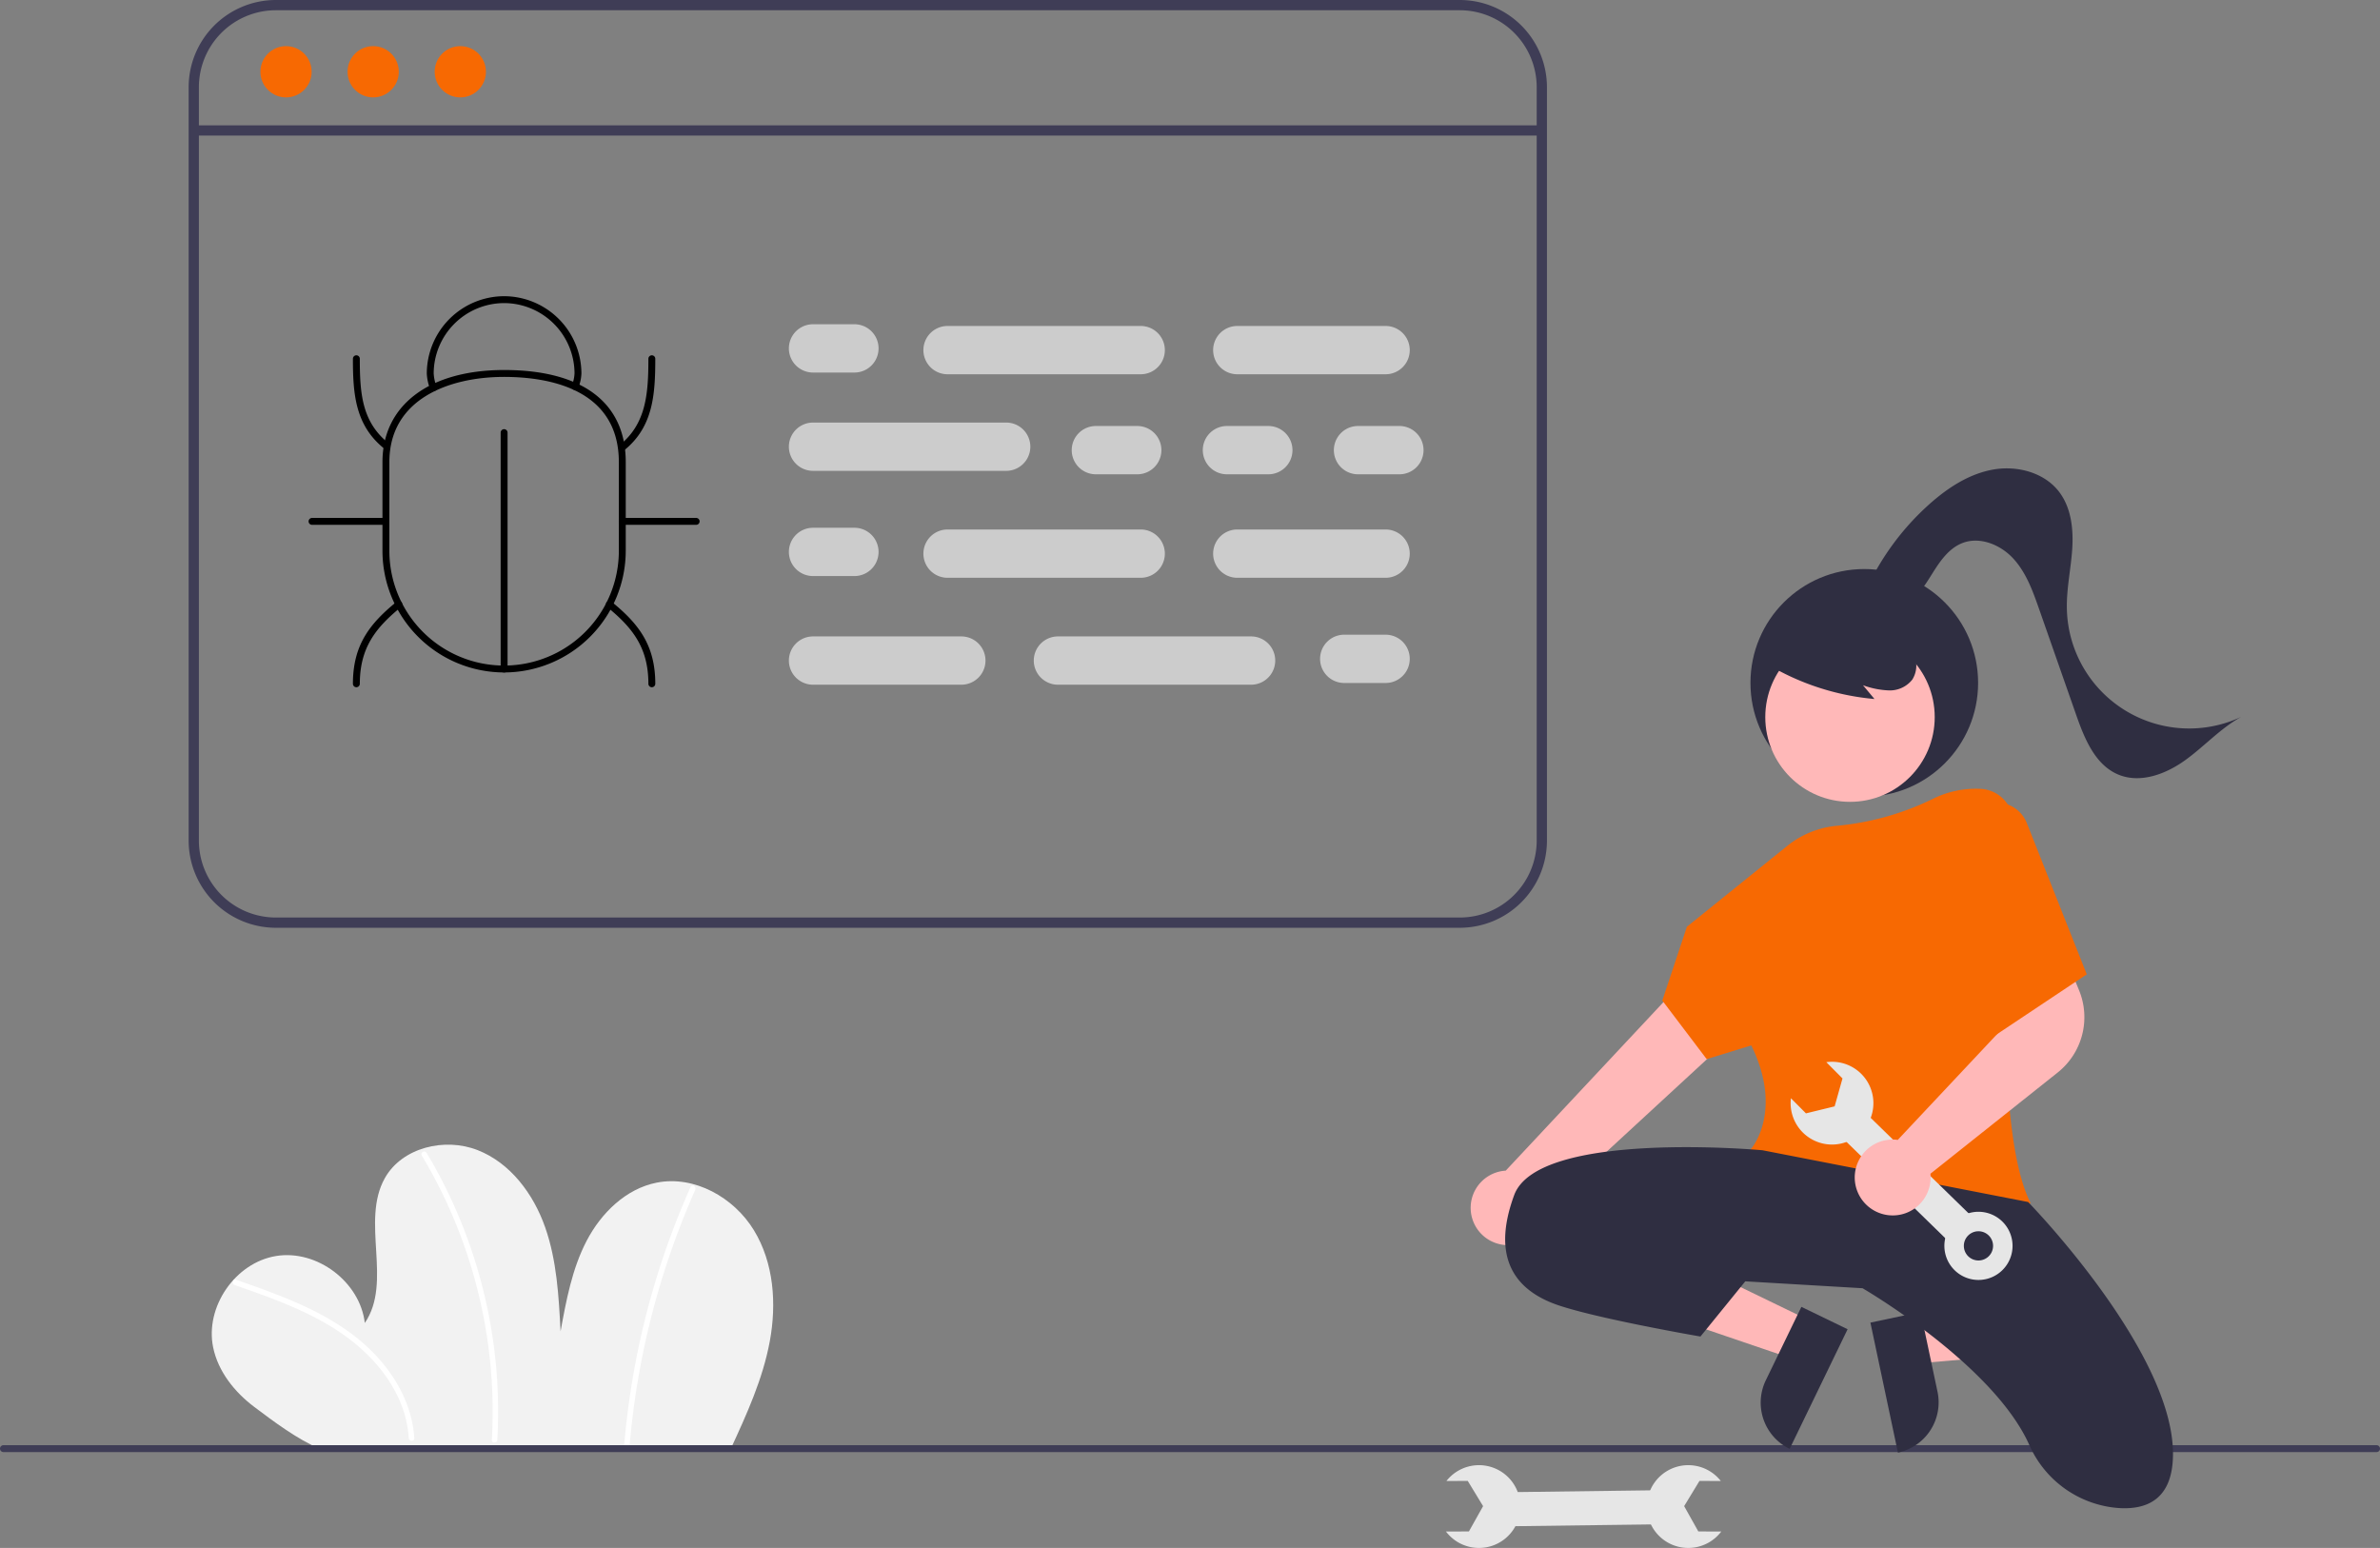 <svg height="448.759" viewBox="0 0 690 448.759" width="690" xmlns="http://www.w3.org/2000/svg"><rect x="0" y="0" width="690" height="448.759" fill="#808080" stroke="none"/><path d="m466.813 645.731c4.668-10.084 9.333-20.317 11.359-31.242s1.176-22.783-4.627-32.259-17.228-15.902-28.132-13.76c-8.955 1.759-16.146 8.813-20.357 16.91s-5.9 17.23-7.537 26.209c-.529-10.2-1.09-20.564-4.478-30.2s-10.06-18.615-19.569-22.343-21.879-.796-26.891 8.103c-7.061 12.538 2.302 30.125-5.817 42.006-1.393-11.917-13.855-21.332-25.699-19.416s-20.701 14.781-18.265 26.529c1.45 6.99 6.219 12.936 11.922 17.232s12.334 9.274 18.895 12.09z" fill="#f2f2f2" transform="translate(-255 -225.62)"/><path d="m323.02 598.158c9.408 3.289 18.903 6.614 27.492 11.756 7.698 4.608 14.553 10.812 18.882 18.757a33.356 33.356 0 0 1 4.126 13.859c.063 1.018 1.655 1.025 1.592 0-.557-9.061-4.972-17.353-11.087-23.911-6.704-7.19-15.392-12.1-24.361-15.91-5.318-2.259-10.769-4.179-16.221-6.085-.969-.339-1.385 1.198-.423 1.535z" fill="#fff" transform="translate(-255 -225.62)"/><path d="m377.287 560.625a143.383 143.383 0 0 1 13.791 30.616 145.117 145.117 0 0 1 6.361 32.968 143.305 143.305 0 0 1 .152 18.837c-.059 1.023 1.533 1.02 1.592 0a145.194 145.194 0 0 0 -2.04-33.82 146.926 146.926 0 0 0 -9.769-32.44 143.25 143.25 0 0 0 -8.712-16.963.796.796 0 0 0 -1.374.803z" fill="#fff" transform="translate(-255 -225.62)"/><path d="m455.188 569.767a232.044 232.044 0 0 0 -17.116 57.578q-1.342 8.365-2.078 16.812c-.089 1.02 1.503 1.014 1.592 0a231.209 231.209 0 0 1 12.738-58.025q2.834-7.892 6.239-15.562c.412-.928-.959-1.739-1.374-.803z" fill="#fff" transform="translate(-255 -225.62)"/><path d="m709.176 639.478h9.882v46.588h-9.882z" fill="#e6e6e6" transform="matrix(.013 1 -1 .013 1112.595 -285.48)"/><path d="m754.027 669.616-6.653-.019-4.112-7.337 4.445-7.312 6.181.018a11.999 11.999 0 1 0 .139 14.651z" fill="#e6e6e6" transform="translate(-255 -225.62)"/><path d="m674.208 669.616 6.653-.019 4.112-7.337-4.445-7.312-6.181.018a11.999 11.999 0 1 1 -.139 14.651z" fill="#e6e6e6" transform="translate(-255 -225.62)"/><path d="m944 646.59h-688a1 1 0 0 1 0-2h688a1 1 0 0 1 0 2z" fill="#3f3d56" transform="translate(-255 -225.62)"/><circle cx="540.486" cy="197.969" fill="#2f2e41" r="33"/><path d="m553.859 383.226 2.542 11.993 47.47-4.095-3.751-17.701z" fill="#ffb8b8"/><path d="m789.188 618.497h38.531a0 0 0 0 1 0 0v14.887a0 0 0 0 1 0 0h-23.644a14.887 14.887 0 0 1 -14.887-14.887 0 0 0 0 1 0-0z" fill="#2f2e41" transform="matrix(-.207 -.978 .978 -.207 108.711 1320.973)"/><path d="m524.12 382.586-5.343 11.035-45.104-15.357 7.886-16.285z" fill="#ffb8b8"/><path d="m771.037 617.456h23.644a0 0 0 0 1 0 0v14.887a0 0 0 0 1 0 0h-38.531a0 0 0 0 1 0 0 14.887 14.887 0 0 1 14.887-14.887z" fill="#2f2e41" transform="matrix(.436 -.9 .9 .436 -379.941 824.868)"/><path d="m690.259 586.414a10.743 10.743 0 0 0 12.709-10.48l74.374-68.571-18.47-14.305-67.337 71.943a10.801 10.801 0 0 0 -1.275 21.413z" fill="#ffb8b8" transform="translate(-255 -225.62)"/><circle cx="536.344" cy="207.898" fill="#ffb8b8" r="24.561"/><path d="m813.386 577.893c-17.229 0-37.978-3.628-50.779-18.477l-.288-.334.297-.328c.097-.107 9.514-10.869.111-30.061l-12.928 3.977-12.87-16.989 7.13-21.389 29.177-23.504a26.751 26.751 0 0 1 14.611-5.789 80.211 80.211 0 0 0 27.785-7.913 27.906 27.906 0 0 1 12.8-2.798l.574.016a9.95 9.95 0 0 1 9.641 10.708c-1.979 25.63-5.472 87.543 4.792 108.861l.265.551-.592.15a136.113 136.113 0 0 1 -29.723 3.319z" fill="#f76902" transform="translate(-255 -225.62)"/><path d="m765.986 559.09s-65-6-72 13 1 28 13 32 41 9 41 9l13-16 34 2s37.885 21.973 48.36 45.474a30.762 30.762 0 0 0 25.777 18.239c8.398.584 15.863-2.587 15.863-15.712 0-30-42-73-42-73z" fill="#2f2e41" transform="translate(-255 -225.62)"/><path d="m716.486 588.59s17-5 44 8" fill="#2f2e41" transform="translate(-255 -225.62)"/><path d="m766.843 417.855a73.041 73.041 0 0 0 31.599 10.412l-3.331-3.991a24.477 24.477 0 0 0 7.561 1.501 8.281 8.281 0 0 0 6.75-3.159 7.702 7.702 0 0 0 .516-7.115 14.589 14.589 0 0 0 -4.589-5.739 27.323 27.323 0 0 0 -25.431-4.545 16.33 16.33 0 0 0 -7.595 4.872 9.236 9.236 0 0 0 -1.863 8.561" fill="#2f2e41" transform="translate(-255 -225.62)"/><path d="m795.309 398.224a75.485 75.485 0 0 1 19.137-26.521c5.292-4.703 11.472-8.743 18.446-9.963s14.833.87 19.111 6.511c3.498 4.613 4.152 10.793 3.767 16.569s-1.676 11.497-1.553 17.284a35.468 35.468 0 0 0 50.527 31.351c-6.022 3.329-10.714 8.598-16.305 12.608s-12.963 6.76-19.312 4.11c-6.718-2.804-9.8-10.419-12.206-17.29l-10.732-30.64c-1.824-5.209-3.739-10.572-7.462-14.645s-9.765-6.557-14.889-4.509c-3.884 1.552-6.413 5.258-8.63 8.804s-4.557 7.32-8.304 9.179-9.298.715-10.523-3.285" fill="#2f2e41" transform="translate(-255 -225.62)"/><path d="m802.919 543.314h9.882v46.588h-9.882z" fill="#e6e6e6" transform="matrix(.698 -.716 .716 .698 -416.747 524.138)"/><path d="m821.51 579.909a9.882 9.882 0 1 0 13.975-.181 9.882 9.882 0 0 0 -13.975.181zm10.111 9.853a4.235 4.235 0 1 1 -.077-5.989 4.235 4.235 0 0 1 .077 5.989z" fill="#e6e6e6" transform="translate(-255 -225.62)"/><path d="m784.48 533.549 4.69 4.718-2.28 8.096-8.314 2.028-4.358-4.383a11.999 11.999 0 1 0 10.262-10.458z" fill="#e6e6e6" transform="translate(-255 -225.62)"/><path d="m803.736 577.979a11.579 11.579 0 0 1 -1.268-.07 11.023 11.023 0 0 1 -9.68-9.681 11.003 11.003 0 0 1 10.931-12.25 10.625 10.625 0 0 1 1.466.109l33.579-35.745-3.505-11.685 17.605-7.892 4.934 12.06a20.49 20.49 0 0 1 -6.177 23.672l-36.961 29.401a10.259 10.259 0 0 1 .06 1.079 11.018 11.018 0 0 1 -3.664 8.197 10.872 10.872 0 0 1 -7.319 2.805z" fill="#ffb8b8" transform="translate(-255 -225.62)"/><path d="m829.986 459.09a9.453 9.453 0 0 1 12.628 5.156l17.372 43.844-27 18z" fill="#f76902" transform="translate(-255 -225.62)"/><path d="m703.486 469.327v-218.445a25.298 25.298 0 0 0 -25.262-25.262h-343.27a25.298 25.298 0 0 0 -25.262 25.262v218.445a25.298 25.298 0 0 0 25.262 25.262h343.27a25.298 25.298 0 0 0 25.262-25.262zm-368.532 22.29a22.317 22.317 0 0 1 -22.29-22.29v-218.445a22.317 22.317 0 0 1 22.29-22.29h343.27a22.317 22.317 0 0 1 22.29 22.29v218.445a22.317 22.317 0 0 1 -22.29 22.29z" fill="#3f3d56" transform="translate(-255 -225.62)"/><path d="m700.514 264.924h-387.851a1.486 1.486 0 1 1 0-2.972h387.851a1.486 1.486 0 0 1 0 2.972z" fill="#3f3d56" transform="translate(-255 -225.62)"/><circle cx="82.926" cy="20.804" fill="#f76902" r="7.43"/><circle cx="108.188" cy="20.804" fill="#f76902" r="7.43"/><circle cx="133.451" cy="20.804" fill="#f76902" r="7.43"/><g transform="translate(-255 -225.62)"><path d="m443.979 424.852a1.0 1 0 0 1 -1-1c0-10.427-4.571-16.242-11.945-22.247a1.0 1 0 1 1 1.263-1.551c7.83 6.375 12.683 12.58 12.683 23.798a1.0 1 0 0 1 -1 1z"/><path d="m358.317 424.852a1.0 1 0 0 1 -1-1c0-11.218 4.853-17.423 12.683-23.798a1.0 1 0 1 1 1.263 1.551c-7.375 6.005-11.945 11.821-11.945 22.247a1.0 1 0 0 1 -1 1z"/><path d="m435.413 356.322a1 1 0 0 1 -.632-1.775c7.581-6.171 8.197-14.938 8.197-24.923a1 1 0 0 1 2 0c0 10.505-.672 19.748-8.935 26.474a.994.994 0 0 1 -.631.225z"/><path d="m366.882 355.787a.994.994 0 0 1 -.631-.225c-8.263-6.727-8.935-15.727-8.935-25.939a1 1 0 0 1 2 0c0 10.037.604 18.206 8.198 24.388a1 1 0 0 1 -.632 1.775z"/><path d="m456.828 377.772h-21.416a1 1 0 0 1 0-2h21.416a1 1 0 1 1 0 2z"/><path d="m366.883 377.772h-21.416a1 1 0 0 1 0-2h21.416a1 1 0 0 1 0 2z"/><path d="m401.148 420.569a1.0 1 0 0 1 -1-1v-68.53a1 1 0 0 1 2 0v68.53a1.0 1 0 0 1 -1 1z"/><path d="m401.148 420.569a35.305 35.305 0 0 1 -35.265-35.265v-25.717c0-16.468 13.513-26.699 35.265-26.699 22.741 0 35.265 9.482 35.265 26.699v25.717a35.305 35.305 0 0 1 -35.265 35.265zm0-85.681c-16.081 0-33.265 6.488-33.265 24.699v25.717a33.265 33.265 0 1 0 66.53 0v-25.717c0-21.49-20.842-24.699-33.265-24.699z"/><path d="m380.651 339.062a1 1 0 0 1 -.929-.63 14.088 14.088 0 0 1 -.988-4.532 22.476 22.476 0 0 1 22.355-22.409h.115a22.467 22.467 0 0 1 22.359 22.357 12.227 12.227 0 0 1 -.91 4.211 1 1 0 0 1 -1.85-.761 10.195 10.195 0 0 0 .761-3.487 20.454 20.454 0 0 0 -20.363-20.32h-.11a20.461 20.461 0 0 0 -20.359 20.362 12.076 12.076 0 0 0 .847 3.838 1.001 1.001 0 0 1 -.928 1.371z"/><path d="m502.71 333.623h-12a7 7 0 0 1 0-14h12a7 7 0 0 1 0 14z" fill="#ccc"/><path d="m584.71 363.123h-12a7 7 0 0 1 0-14h12a7 7 0 0 1 0 14z" fill="#ccc"/><path d="m622.71 363.123h-12a7 7 0 0 1 0-14h12a7 7 0 0 1 0 14z" fill="#ccc"/><path d="m660.71 363.123h-12a7 7 0 0 1 0-14h12a7 7 0 0 1 0 14z" fill="#ccc"/><path d="m585.71 334.123h-56a7 7 0 0 1 0-14h56a7 7 0 0 1 0 14z" fill="#ccc"/><path d="m546.71 362.123h-56a7 7 0 0 1 0-14h56a7 7 0 0 1 0 14z" fill="#ccc"/><path d="m656.71 334.123h-43a7 7 0 0 1 0-14h43a7 7 0 0 1 0 14z" fill="#ccc"/><path d="m502.71 392.623h-12a7 7 0 0 1 0-14h12a7 7 0 0 1 0 14z" fill="#ccc"/><path d="m585.71 393.123h-56a7 7 0 0 1 0-14h56a7 7 0 0 1 0 14z" fill="#ccc"/><path d="m656.71 393.123h-43a7 7 0 0 1 0-14h43a7 7 0 0 1 0 14z" fill="#ccc"/><path d="m637.71 416.623a7.008 7.008 0 0 1 7-7h12a7 7 0 0 1 0 14h-12a7.008 7.008 0 0 1 -7-7z" fill="#ccc"/><path d="m554.71 417.123a7.008 7.008 0 0 1 7-7h56a7 7 0 0 1 0 14h-56a7.008 7.008 0 0 1 -7-7z" fill="#ccc"/><path d="m483.71 417.123a7.008 7.008 0 0 1 7-7h43a7 7 0 0 1 0 14h-43a7.008 7.008 0 0 1 -7-7z" fill="#ccc"/></g></svg>